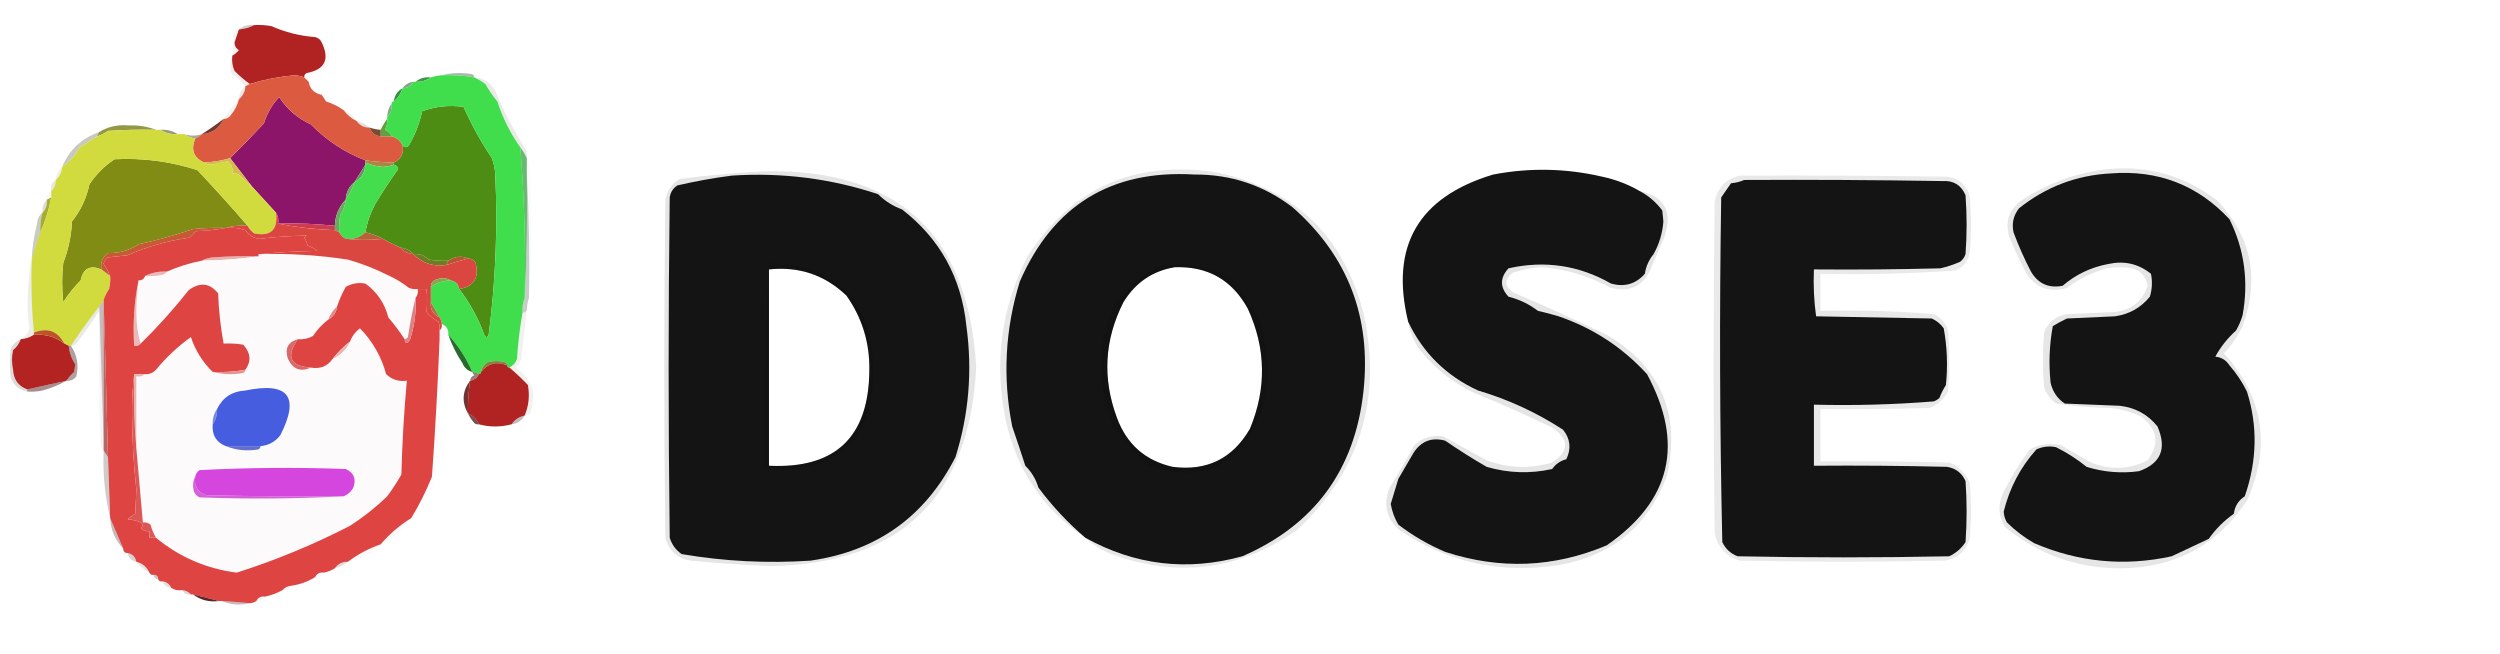 <?xml version="1.0" encoding="UTF-8"?>
<!DOCTYPE svg PUBLIC "-//W3C//DTD SVG 1.1//EN" "http://www.w3.org/Graphics/SVG/1.1/DTD/svg11.dtd">
<svg xmlns="http://www.w3.org/2000/svg" version="1.1" width="1146px" height="300px" style="shape-rendering:geometricPrecision; text-rendering:geometricPrecision; image-rendering:optimizeQuality; fill-rule:evenodd; clip-rule:evenodd" xmlns:xlink="http://www.w3.org/1999/xlink">
<g><path style="opacity:0.2" fill="#220705" d="M 116.5,11.5 C 114.401,12.612 112.067,13.278 109.5,13.5C 111.438,11.837 113.772,11.171 116.5,11.5 Z"/></g>
<g><path style="opacity:1" fill="#b12323" d="M 116.5,11.5 C 119.187,11.336 121.854,11.503 124.5,12C 130.819,14.812 137.486,16.479 144.5,17C 145.942,17.377 146.942,18.21 147.5,19.5C 151.247,27.276 148.913,31.942 140.5,33.5C 139.702,33.957 139.369,34.624 139.5,35.5C 138.092,34.939 136.592,34.605 135,34.5C 127.881,35.149 121.047,36.482 114.5,38.5C 112.094,36.765 109.76,34.765 107.5,32.5C 106.526,30.257 106.192,27.924 106.5,25.5C 107.627,24.878 108.627,24.045 109.5,23C 108.196,22.196 107.529,21.029 107.5,19.5C 108.178,17.484 108.844,15.484 109.5,13.5C 112.067,13.278 114.401,12.612 116.5,11.5 Z"/></g>
<g><path style="opacity:0.047" fill="#0e0202" d="M 109.5,13.5 C 108.844,15.484 108.178,17.484 107.5,19.5C 107.529,21.029 108.196,22.196 109.5,23C 108.627,24.045 107.627,24.878 106.5,25.5C 106.729,22.663 106.896,19.663 107,16.5C 107.377,15.058 108.21,14.058 109.5,13.5 Z"/></g>
<g><path style="opacity:0.024" fill="#200805" d="M 147.5,19.5 C 149.776,19.756 150.943,21.09 151,23.5C 151.859,29.975 149.026,33.475 142.5,34C 141.663,35.011 141.33,36.178 141.5,37.5C 140.833,36.833 140.167,36.167 139.5,35.5C 139.369,34.624 139.702,33.957 140.5,33.5C 148.913,31.942 151.247,27.276 147.5,19.5 Z"/></g>
<g><path style="opacity:0.361" fill="#1a3c1c" d="M 202.5,34.5 C 206.981,33.352 211.648,33.185 216.5,34C 217.056,34.383 217.389,34.883 217.5,35.5C 212.562,34.608 207.562,34.274 202.5,34.5 Z"/></g>
<g><path style="opacity:0.067" fill="#170503" d="M 106.5,25.5 C 106.192,27.924 106.526,30.257 107.5,32.5C 109.76,34.765 112.094,36.765 114.5,38.5C 113.833,38.833 113.167,39.167 112.5,39.5C 110.534,37.407 108.368,35.407 106,33.5C 105.199,30.633 105.366,27.966 106.5,25.5 Z"/></g>
<g><path style="opacity:0.878" fill="#278531" d="M 197.5,35.5 C 195.485,36.924 193.152,37.59 190.5,37.5C 192.438,35.837 194.772,35.171 197.5,35.5 Z"/></g>
<g><path style="opacity:0.553" fill="#205f25" d="M 189.5,37.5 C 188.514,39.408 186.848,40.408 184.5,40.5C 185.659,38.75 187.326,37.75 189.5,37.5 Z"/></g>
<g><path style="opacity:0.008" fill="#22110a" d="M 141.5,37.5 C 143.457,39.491 145.457,41.491 147.5,43.5C 144.065,42.808 142.065,40.808 141.5,37.5 Z"/></g>
<g><path style="opacity:0.09" fill="#130704" d="M 112.5,39.5 C 112.346,41.97 111.346,43.97 109.5,45.5C 109.654,43.03 110.654,41.03 112.5,39.5 Z"/></g>
<g><path style="opacity:0.925" fill="#28832e" d="M 184.5,40.5 C 183.699,42.999 182.366,44.999 180.5,46.5C 180.87,43.733 182.204,41.733 184.5,40.5 Z"/></g>
<g><path style="opacity:0.008" fill="#301713" d="M 147.5,43.5 C 151.609,44.874 154.943,47.208 157.5,50.5C 155.089,48.781 152.423,47.448 149.5,46.5C 148.807,45.482 148.141,44.482 147.5,43.5 Z"/></g>
<g><path style="opacity:0.047" fill="#1f0f0b" d="M 109.5,45.5 C 108.872,48.09 107.705,50.423 106,52.5C 105.184,53.823 104.017,54.489 102.5,54.5C 104.583,51.349 106.916,48.349 109.5,45.5 Z"/></g>
<g><path style="opacity:1" fill="#8c1569" d="M 167.5,73.5 C 167.5,73.833 167.5,74.167 167.5,74.5C 167.5,74.833 167.5,75.167 167.5,75.5C 165.838,78.12 164.172,80.787 162.5,83.5C 159.988,85.465 158.655,88.132 158.5,91.5C 155.334,94.775 153.668,98.775 153.5,103.5C 144.874,102.589 136.208,102.255 127.5,102.5C 127.784,100.585 127.451,98.919 126.5,97.5C 122.805,93.474 119.138,89.474 115.5,85.5C 112.191,81.185 108.857,76.852 105.5,72.5C 110.716,67.334 115.883,62.001 121,56.5C 122.407,51.928 124.74,47.928 128,44.5C 131.573,50.07 136.407,54.236 142.5,57C 149.678,64.361 158.011,69.861 167.5,73.5 Z"/></g>
<g><path style="opacity:0.043" fill="#24120e" d="M 157.5,50.5 C 160.362,51.247 162.362,52.914 163.5,55.5C 161.122,54.308 159.122,52.641 157.5,50.5 Z"/></g>
<g><path style="opacity:0.498" fill="#174019" d="M 179.5,47.5 C 179.741,49.898 179.074,51.898 177.5,53.5C 177.595,51.214 178.262,49.214 179.5,47.5 Z"/></g>
<g><path style="opacity:1" fill="#4d8d13" d="M 210.5,132.5 C 217.261,131.332 219.761,127.332 218,120.5C 217.184,119.177 216.017,118.511 214.5,118.5C 211.449,117.168 208.449,117.501 205.5,119.5C 202.482,119.665 199.482,119.498 196.5,119C 194.559,117.097 192.226,116.264 189.5,116.5C 187.967,114.755 185.967,113.755 183.5,113.5C 180.734,112.289 178.068,110.956 175.5,109.5C 173.064,108.129 170.397,107.129 167.5,106.5C 168.275,102.01 169.775,97.677 172,93.5C 175.306,88.029 178.806,82.696 182.5,77.5C 182.253,76.287 181.586,75.62 180.5,75.5C 180.5,75.167 180.5,74.833 180.5,74.5C 183.893,72.927 185.226,70.26 184.5,66.5C 185.473,67.791 186.473,67.791 187.5,66.5C 190.334,61.675 192.334,56.508 193.5,51C 199.662,48.736 205.996,48.07 212.5,49C 216.184,57.247 220.518,65.08 225.5,72.5C 226.314,74.766 226.814,77.1 227,79.5C 228.202,104.278 227.202,128.945 224,153.5C 223.333,154.833 222.667,154.833 222,153.5C 219.22,145.896 215.386,138.896 210.5,132.5 Z"/></g>
<g><path style="opacity:1" fill="#db5a40" d="M 139.5,35.5 C 140.167,36.167 140.833,36.833 141.5,37.5C 142.065,40.808 144.065,42.808 147.5,43.5C 148.141,44.482 148.807,45.482 149.5,46.5C 152.423,47.448 155.089,48.781 157.5,50.5C 159.122,52.641 161.122,54.308 163.5,55.5C 164.911,57.539 166.911,58.539 169.5,58.5C 170.206,60.876 171.873,62.21 174.5,62.5C 176.167,62.5 177.833,62.5 179.5,62.5C 181.749,63.08 183.415,64.413 184.5,66.5C 185.226,70.26 183.893,72.927 180.5,74.5C 176.143,74.413 171.81,74.08 167.5,73.5C 158.011,69.861 149.678,64.361 142.5,57C 136.407,54.236 131.573,50.07 128,44.5C 124.74,47.928 122.407,51.928 121,56.5C 115.883,62.001 110.716,67.334 105.5,72.5C 101.64,73.644 97.64,74.311 93.5,74.5C 88.701,72.253 87.368,68.586 89.5,63.5C 90.71,63.068 91.71,62.401 92.5,61.5C 97.218,61.141 100.551,58.808 102.5,54.5C 104.017,54.489 105.184,53.823 106,52.5C 107.705,50.423 108.872,48.09 109.5,45.5C 111.346,43.97 112.346,41.97 112.5,39.5C 113.167,39.167 113.833,38.833 114.5,38.5C 121.047,36.482 127.881,35.149 135,34.5C 136.592,34.605 138.092,34.939 139.5,35.5 Z"/></g>
<g><path style="opacity:0.129" fill="#27130f" d="M 163.5,55.5 C 165.819,55.992 167.819,56.992 169.5,58.5C 166.911,58.539 164.911,57.539 163.5,55.5 Z"/></g>
<g><path style="opacity:0.882" fill="#858a2e" d="M 71.5,59.5 C 64.159,59.334 56.826,59.5 49.5,60C 47.922,61.094 46.255,61.928 44.5,62.5C 44.833,61.833 45.167,61.167 45.5,60.5C 49.534,58.036 54.034,57.036 59,57.5C 63.442,57.326 67.609,57.993 71.5,59.5 Z"/></g>
<g><path style="opacity:0.569" fill="#4d521a" d="M 73.5,59.5 C 76.495,59.294 79.162,59.961 81.5,61.5C 78.505,61.706 75.838,61.039 73.5,59.5 Z"/></g>
<g><path style="opacity:0.922" fill="#652b20" d="M 102.5,54.5 C 100.551,58.808 97.218,61.141 92.5,61.5C 95.95,59.312 99.283,56.978 102.5,54.5 Z"/></g>
<g><path style="opacity:0.999" fill="#60a040" d="M 177.5,54.5 C 177.643,56.262 177.309,57.929 176.5,59.5C 177.993,60.141 178.993,61.141 179.5,62.5C 177.833,62.5 176.167,62.5 174.5,62.5C 174.5,61.5 174.5,60.5 174.5,59.5C 175.313,57.739 176.313,56.072 177.5,54.5 Z"/></g>
<g><path style="opacity:0.933" fill="#733d23" d="M 169.5,58.5 C 171.117,59.038 172.784,59.371 174.5,59.5C 174.5,60.5 174.5,61.5 174.5,62.5C 171.873,62.21 170.206,60.876 169.5,58.5 Z"/></g>
<g><path style="opacity:0.424" fill="#393515" d="M 84.5,61.5 C 87.272,62.371 89.938,62.371 92.5,61.5C 91.71,62.401 90.71,63.068 89.5,63.5C 87.597,63.204 85.93,62.538 84.5,61.5 Z"/></g>
<g><path style="opacity:0.086" fill="#0d1a0b" d="M 217.5,35.5 C 221.684,35.844 224.851,37.844 227,41.5C 230.901,50.971 235.568,59.971 241,68.5C 241.49,69.793 241.657,71.127 241.5,72.5C 240.687,70.739 239.687,69.073 238.5,67.5C 233.996,61.159 230.496,54.159 228,46.5C 225.916,43.998 224.083,41.331 222.5,38.5C 220.855,37.304 219.189,36.304 217.5,35.5 Z"/></g>
<g><path style="opacity:0.259" fill="#292b10" d="M 45.5,60.5 C 45.167,61.167 44.833,61.833 44.5,62.5C 41.868,64.113 39.202,65.78 36.5,67.5C 34.496,71.166 31.829,74.166 28.5,76.5C 31.773,68.685 37.44,63.351 45.5,60.5 Z"/></g>
<g><path style="opacity:1" fill="#40dd4d" d="M 202.5,34.5 C 207.562,34.274 212.562,34.608 217.5,35.5C 219.189,36.304 220.855,37.304 222.5,38.5C 224.083,41.331 225.916,43.998 228,46.5C 230.496,54.159 233.996,61.159 238.5,67.5C 240.359,90.441 241.026,113.441 240.5,136.5C 239.631,138.717 239.298,141.05 239.5,143.5C 238.286,150.307 237.453,157.307 237,164.5C 236.34,166.324 235.173,167.657 233.5,168.5C 232.833,168.5 232.5,168.167 232.5,167.5C 232.389,166.883 232.056,166.383 231.5,166C 228.833,165.333 226.167,165.333 223.5,166C 221.859,167.129 220.859,168.629 220.5,170.5C 220.5,171.167 220.167,171.5 219.5,171.5C 218.609,170.89 217.609,170.557 216.5,170.5C 213.737,164.141 210.071,158.475 205.5,153.5C 205.727,151.067 204.727,149.401 202.5,148.5C 202.443,147.391 202.11,146.391 201.5,145.5C 200.126,143.142 198.793,140.808 197.5,138.5C 197.5,136.167 197.5,133.833 197.5,131.5C 200.208,129.647 203.208,128.647 206.5,128.5C 208.833,128.833 210.167,130.167 210.5,132.5C 215.386,138.896 219.22,145.896 222,153.5C 222.667,154.833 223.333,154.833 224,153.5C 227.202,128.945 228.202,104.278 227,79.5C 226.814,77.1 226.314,74.766 225.5,72.5C 220.518,65.08 216.184,57.247 212.5,49C 205.996,48.07 199.662,48.736 193.5,51C 192.334,56.508 190.334,61.675 187.5,66.5C 186.473,67.791 185.473,67.791 184.5,66.5C 183.415,64.413 181.749,63.08 179.5,62.5C 178.993,61.141 177.993,60.141 176.5,59.5C 177.309,57.929 177.643,56.262 177.5,54.5C 177.5,54.167 177.5,53.833 177.5,53.5C 179.074,51.898 179.741,49.898 179.5,47.5C 179.5,46.833 179.833,46.5 180.5,46.5C 182.366,44.999 183.699,42.999 184.5,40.5C 186.848,40.408 188.514,39.408 189.5,37.5C 189.833,37.5 190.167,37.5 190.5,37.5C 193.152,37.59 195.485,36.924 197.5,35.5C 199.117,34.962 200.784,34.629 202.5,34.5 Z"/></g>
<g><path style="opacity:1" fill="#808c13" d="M 113.5,103.5 C 109.958,103.187 106.625,103.521 103.5,104.5C 98.489,104.334 93.489,104.501 88.5,105C 80.351,107.787 72.018,110.12 63.5,112C 59.297,114.782 54.63,116.116 49.5,116C 46.959,117.848 45.959,120.348 46.5,123.5C 41.252,121.373 38.085,123.04 37,128.5C 33.953,131.545 31.287,134.878 29,138.5C 28.333,132.5 28.333,126.5 29,120.5C 31.366,114.398 32.699,108.065 33,101.5C 36.992,96.493 39.659,90.826 41,84.5C 44.027,79.895 47.86,76.061 52.5,73C 65.447,72.31 78.113,73.976 90.5,78C 98.431,86.422 106.097,94.922 113.5,103.5 Z"/></g>
<g><path style="opacity:1" fill="#ac8544" d="M 167.5,74.5 C 167.5,74.167 167.5,73.833 167.5,73.5C 171.81,74.08 176.143,74.413 180.5,74.5C 180.5,74.833 180.5,75.167 180.5,75.5C 178.924,76.075 177.258,76.408 175.5,76.5C 172.664,76.294 169.998,75.627 167.5,74.5 Z"/></g>
<g><path style="opacity:0.067" fill="#181707" d="M 28.5,76.5 C 28.245,78.967 27.245,80.967 25.5,82.5C 25.755,80.033 26.755,78.033 28.5,76.5 Z"/></g>
<g><path style="opacity:1" fill="#d4ba4f" d="M 105.5,72.5 C 108.857,76.852 112.191,81.185 115.5,85.5C 113.301,83.898 111.301,82.064 109.5,80C 108.552,79.517 107.552,79.35 106.5,79.5C 106.822,77.278 106.155,75.444 104.5,74C 102.067,74.361 99.567,74.861 97,75.5C 95.615,75.486 94.449,75.152 93.5,74.5C 97.64,74.311 101.64,73.644 105.5,72.5 Z"/></g>
<g><path style="opacity:0.019" fill="#010501" d="M 241.5,72.5 C 242.309,74.292 242.809,76.292 243,78.5C 243.829,98.004 243.662,117.338 242.5,136.5C 242.83,117.326 242.497,98.326 241.5,79.5C 241.5,77.167 241.5,74.833 241.5,72.5 Z"/></g>
<g><path style="opacity:0.999" fill="#141414" d="M 751.5,87.5 C 755.66,89.673 759.16,92.673 762,96.5C 762.167,98.167 762.333,99.833 762.5,101.5C 762.102,106.858 760.602,111.858 758,116.5C 755.854,119.126 754.521,122.126 754,125.5C 749.86,130.211 744.694,131.711 738.5,130C 723.803,121.609 708.136,119.276 691.5,123C 687.517,127.373 687.517,131.706 691.5,136C 696.476,137.238 700.976,139.405 705,142.5C 708.2,143.207 711.367,144.04 714.5,145C 730.222,150.362 743.722,159.196 755,171.5C 772.223,203.413 766.057,229.58 736.5,250C 712.311,260.202 687.645,261.202 662.5,253C 654.792,249.731 647.625,245.564 641,240.5C 639.249,237.584 638.083,234.418 637.5,231C 638.703,227.149 639.87,223.315 641,219.5C 643.333,215.5 645.667,211.5 648,207.5C 651.509,202.162 656.342,200.328 662.5,202C 668.632,206.237 674.965,210.237 681.5,214C 691.405,216.89 701.405,217.223 711.5,215C 713.137,212.69 715.304,211.19 718,210.5C 720.329,205.637 719.829,201.137 716.5,197C 704.406,189.121 691.406,183.121 677.5,179C 662.952,172.284 652.285,161.784 645.5,147.5C 637.09,112.837 650.09,90.337 684.5,80C 701.219,76.798 717.886,77.131 734.5,81C 740.607,82.309 746.274,84.475 751.5,87.5 Z"/></g>
<g><path style="opacity:1" fill="#679362" d="M 167.5,75.5 C 167.299,79.13 165.632,81.797 162.5,83.5C 164.172,80.787 165.838,78.12 167.5,75.5 Z"/></g>
<g><path style="opacity:0.239" fill="#0f3212" d="M 241.5,79.5 C 242.497,98.326 242.83,117.326 242.5,136.5C 241.85,138.435 241.517,140.435 241.5,142.5C 240.833,142.833 240.167,143.167 239.5,143.5C 239.298,141.05 239.631,138.717 240.5,136.5C 241.497,117.674 241.83,98.674 241.5,79.5 Z"/></g>
<g><path style="opacity:0.089" fill="#040404" d="M 797.5,80.5 C 829.168,80.333 860.835,80.5 892.5,81C 898.235,81.772 901.735,84.939 903,90.5C 903.667,98.833 903.667,107.167 903,115.5C 902.332,119.499 900.165,122.332 896.5,124C 875.925,125.477 855.259,125.977 834.5,125.5C 834.5,131.167 834.5,136.833 834.5,142.5C 851.889,142.056 869.223,142.556 886.5,144C 889.728,145.563 891.895,148.063 893,151.5C 893.667,160.833 893.667,170.167 893,179.5C 891.108,183.058 888.275,185.558 884.5,187C 867.837,187.5 851.17,187.667 834.5,187.5C 834.5,195.5 834.5,203.5 834.5,211.5C 854.169,211.333 873.836,211.5 893.5,212C 898,213.833 901.167,217 903,221.5C 903.667,229.833 903.667,238.167 903,246.5C 901.421,252.41 897.588,255.91 891.5,257C 860.167,257.667 828.833,257.667 797.5,257C 791.224,255.058 787.39,250.891 786,244.5C 785.333,193.833 785.333,143.167 786,92.5C 787.348,85.987 791.181,81.987 797.5,80.5 Z"/></g>
<g><path style="opacity:0.096" fill="#020202" d="M 497.5,246.5 C 478.151,233.501 465.984,215.501 461,192.5C 455.567,166.297 458.9,141.297 471,117.5C 491.308,86.106 520.141,73.273 557.5,79C 593.286,86.45 615.786,107.95 625,143.5C 633.7,182.716 623.534,215.882 594.5,243C 568.166,261.409 539.832,265.076 509.5,254C 504.93,252.226 500.93,249.726 497.5,246.5 Z M 538.5,122.5 C 553.603,121.966 564.77,128.3 572,141.5C 580.323,159.648 580.657,177.981 573,196.5C 565.088,210.206 553.254,216.039 537.5,214C 524.966,211.135 516.466,203.635 512,191.5C 505.262,173.381 506.262,155.715 515,138.5C 520.514,129.512 528.347,124.178 538.5,122.5 Z"/></g>
<g><path style="opacity:0.999" fill="#141414" d="M 497.5,246.5 C 489.494,239.659 482.328,231.993 476,223.5C 474.87,219.69 472.87,216.357 470,213.5C 468.093,207.546 466.093,201.546 464,195.5C 459.555,173.092 460.722,150.925 467.5,129C 482.757,94.083 509.423,77.75 547.5,80C 564.281,79.907 579.281,84.907 592.5,95C 617.87,117.29 628.704,145.457 625,179.5C 621.019,215.463 602.519,240.629 569.5,255C 544.24,261.955 520.24,259.121 497.5,246.5 Z M 538.5,122.5 C 528.347,124.178 520.514,129.512 515,138.5C 506.262,155.715 505.262,173.381 512,191.5C 516.466,203.635 524.966,211.135 537.5,214C 553.254,216.039 565.088,210.206 573,196.5C 580.657,177.981 580.323,159.648 572,141.5C 564.77,128.3 553.603,121.966 538.5,122.5 Z"/></g>
<g><path style="opacity:0.101" fill="#050505" d="M 966.5,77.5 C 985.166,75.857 1001.83,80.69 1016.5,92C 1032.11,108.658 1035.94,127.825 1028,149.5C 1025.79,154.1 1022.95,158.266 1019.5,162C 1037.66,182.104 1041.16,204.604 1030,229.5C 1016.32,250.013 996.985,260.346 972,260.5C 951.953,260.487 934.287,254.154 919,241.5C 916.107,236.686 915.774,231.686 918,226.5C 921.539,219.25 925.706,212.417 930.5,206C 934.894,203.626 939.56,202.959 944.5,204C 949.167,206.667 953.833,209.333 958.5,212C 967.385,215.564 976.052,215.23 984.5,211C 990.087,203.349 989.087,196.682 981.5,191C 977.066,188.855 972.4,187.522 967.5,187C 959.091,186.907 950.757,186.24 942.5,185C 939.865,183.039 938.031,180.539 937,177.5C 936.333,169.167 936.333,160.833 937,152.5C 938.819,147.664 942.319,144.831 947.5,144C 954.833,143.667 962.167,143.333 969.5,143C 977.085,142.062 982.085,138.062 984.5,131C 983.78,126.876 981.446,124.21 977.5,123C 973.5,122.333 969.5,122.333 965.5,123C 958.911,124.961 952.911,127.961 947.5,132C 939.635,134.252 933.468,132.085 929,125.5C 926.077,119.985 923.41,114.318 921,108.5C 919.055,101.676 920.888,96.176 926.5,92C 938.729,83.87 952.062,79.037 966.5,77.5 Z"/></g>
<g><path style="opacity:0.999" fill="#141414" d="M 967.5,79.5 C 989.232,77.802 1007.4,84.802 1022,100.5C 1028.84,114.369 1030.84,129.036 1028,144.5C 1027.28,146.949 1026.28,149.283 1025,151.5C 1021.09,155.038 1017.92,159.038 1015.5,163.5C 1018.26,163.744 1020.43,165.077 1022,167.5C 1025.12,171.048 1027.79,175.048 1030,179.5C 1034.99,195.237 1034.66,211.237 1029,227.5C 1026.07,229.418 1024.41,232.085 1024,235.5C 1019.5,238.667 1015.67,242.5 1012.5,247C 1006.83,249.667 1001.17,252.333 995.5,255C 973.847,259.738 952.847,257.738 932.5,249C 927.912,246.359 923.746,243.192 920,239.5C 919.077,237.966 918.577,236.299 918.5,234.5C 921.17,223.693 926.17,214.193 933.5,206C 936.406,204.682 939.406,204.348 942.5,205C 947.497,207.498 952.164,210.498 956.5,214C 964.309,216.435 972.309,217.102 980.5,216C 990.543,212.457 993.376,205.623 989,195.5C 984.523,189.914 978.689,186.747 971.5,186C 963.167,185.667 954.833,185.333 946.5,185C 943.121,182.76 940.955,179.594 940,175.5C 939.09,166.756 939.424,158.089 941,149.5C 943.087,148.206 945.254,147.039 947.5,146C 954.833,145.667 962.167,145.333 969.5,145C 976.052,144.06 981.385,141.06 985.5,136C 986.55,132.545 986.717,129.045 986,125.5C 980.265,120.912 973.765,119.412 966.5,121C 958.533,122.485 951.533,125.818 945.5,131C 939.123,132.227 934.29,130.061 931,124.5C 927.931,118.605 925.264,112.605 923,106.5C 922.118,102.469 922.951,98.802 925.5,95.5C 937.837,85.659 951.837,80.326 967.5,79.5 Z"/></g>
<g><path style="opacity:0.999" fill="#141414" d="M 799.5,82.5 C 829.835,82.333 860.168,82.5 890.5,83C 895.525,82.69 899.025,84.856 901,89.5C 901.667,98.5 901.667,107.5 901,116.5C 900.535,117.931 899.701,119.097 898.5,120C 895.595,121.286 892.595,122.286 889.5,123C 870.17,123.5 850.836,123.667 831.5,123.5C 831.187,130.755 831.52,137.921 832.5,145C 850.167,145.333 867.833,145.667 885.5,146C 887.744,146.996 889.577,148.496 891,150.5C 892.576,159.089 892.91,167.756 892,176.5C 890.815,178.377 889.815,180.377 889,182.5C 888.25,183.126 887.416,183.626 886.5,184C 868.235,185.461 849.902,185.961 831.5,185.5C 831.5,194.833 831.5,204.167 831.5,213.5C 851.836,213.333 872.169,213.5 892.5,214C 896.467,214.628 899.301,216.795 901,220.5C 901.667,229.833 901.667,239.167 901,248.5C 899.116,251.384 896.616,253.551 893.5,255C 861.167,255.667 828.833,255.667 796.5,255C 793.269,253.731 790.936,251.565 789.5,248.5C 788.333,195.836 788.167,143.17 789,90.5C 790.5,88.333 792,86.167 793.5,84C 795.708,83.809 797.708,83.309 799.5,82.5 Z"/></g>
<g><path style="opacity:0.106" fill="#151605" d="M 25.5,82.5 C 25.598,84.553 24.931,86.22 23.5,87.5C 23.12,85.302 23.787,83.635 25.5,82.5 Z"/></g>
<g><path style="opacity:0.104" fill="#040404" d="M 350.5,78.5 C 411.758,77.428 444.092,107.428 447.5,168.5C 444.394,227.939 413.06,258.273 353.5,259.5C 341.143,258.999 328.81,258.165 316.5,257C 310.447,255.947 306.613,252.447 305,246.5C 304.333,194.833 304.333,143.167 305,91.5C 305.793,87.421 307.959,84.254 311.5,82C 324.597,80.35 337.597,79.184 350.5,78.5 Z M 352.5,123.5 C 366.293,122.041 378.126,126.041 388,135.5C 395.263,145.78 398.763,157.28 398.5,170C 398.212,200.455 382.879,214.955 352.5,213.5C 352.5,183.5 352.5,153.5 352.5,123.5 Z"/></g>
<g><path style="opacity:0.999" fill="#141414" d="M 335.5,80.5 C 358.487,78.996 380.82,81.829 402.5,89C 405.652,92.154 409.319,94.487 413.5,96C 430.884,109.453 440.718,127.286 443,149.5C 445.8,169.95 444.133,189.95 438,209.5C 424.095,236.815 401.929,252.648 371.5,257C 351.682,258.322 332.015,257.322 312.5,254C 309.837,252.199 308.003,249.699 307,246.5C 306.333,194.5 306.333,142.5 307,90.5C 307.346,88.152 308.513,86.319 310.5,85C 318.871,83.052 327.204,81.552 335.5,80.5 Z M 352.5,123.5 C 352.5,153.5 352.5,183.5 352.5,213.5C 382.879,214.955 398.212,200.455 398.5,170C 398.763,157.28 395.263,145.78 388,135.5C 378.126,126.041 366.293,122.041 352.5,123.5 Z"/></g>
<g><path style="opacity:0.105" fill="#030303" d="M 751.5,87.5 C 763.094,90.057 766.928,97.057 763,108.5C 761,113.167 759,117.833 757,122.5C 753.601,130.971 747.434,134.138 738.5,132C 728.524,126.508 717.857,123.341 706.5,122.5C 702.053,122.756 697.72,123.589 693.5,125C 689.5,128 689.5,131 693.5,134C 708.335,140.279 723.002,146.946 737.5,154C 761.75,169.068 770.584,190.568 764,218.5C 755.255,241.312 738.755,254.812 714.5,259C 687.974,263.195 663.641,257.862 641.5,243C 635.452,237.644 633.952,231.144 637,223.5C 640.919,217.33 644.586,210.997 648,204.5C 651.743,200.772 656.243,199.272 661.5,200C 668.135,203.652 674.802,207.319 681.5,211C 691.439,214.663 701.439,214.997 711.5,212C 719.41,206.752 719.41,201.419 711.5,196C 699.667,190.278 687.667,184.945 675.5,180C 665.844,175.341 657.677,168.841 651,160.5C 648.063,156.626 646.229,152.293 645.5,147.5C 652.285,161.784 662.952,172.284 677.5,179C 691.406,183.121 704.406,189.121 716.5,197C 719.829,201.137 720.329,205.637 718,210.5C 715.304,211.19 713.137,212.69 711.5,215C 701.405,217.223 691.405,216.89 681.5,214C 674.965,210.237 668.632,206.237 662.5,202C 656.342,200.328 651.509,202.162 648,207.5C 645.667,211.5 643.333,215.5 641,219.5C 639.87,223.315 638.703,227.149 637.5,231C 638.083,234.418 639.249,237.584 641,240.5C 647.625,245.564 654.792,249.731 662.5,253C 687.645,261.202 712.311,260.202 736.5,250C 766.057,229.58 772.223,203.413 755,171.5C 743.722,159.196 730.222,150.362 714.5,145C 711.367,144.04 708.2,143.207 705,142.5C 700.976,139.405 696.476,137.238 691.5,136C 687.517,131.706 687.517,127.373 691.5,123C 708.136,119.276 723.803,121.609 738.5,130C 744.694,131.711 749.86,130.211 754,125.5C 754.521,122.126 755.854,119.126 758,116.5C 760.602,111.858 762.102,106.858 762.5,101.5C 762.333,99.833 762.167,98.167 762,96.5C 759.16,92.673 755.66,89.673 751.5,87.5 Z"/></g>
<g><path style="opacity:0.031" fill="#141505" d="M 23.5,87.5 C 23.5,88.5 23.5,89.5 23.5,90.5C 22.833,90.833 22.167,91.167 21.5,91.5C 21.229,89.62 21.896,88.287 23.5,87.5 Z"/></g>
<g><path style="opacity:1" fill="#44dd4e" d="M 167.5,74.5 C 169.998,75.627 172.664,76.294 175.5,76.5C 177.258,76.408 178.924,76.075 180.5,75.5C 181.586,75.62 182.253,76.287 182.5,77.5C 178.806,82.696 175.306,88.029 172,93.5C 169.775,97.677 168.275,102.01 167.5,106.5C 165.003,108.871 162.003,109.871 158.5,109.5C 157.167,108.833 156.167,107.833 155.5,106.5C 155.336,103.813 155.503,101.146 156,98.5C 157.413,96.348 158.246,94.014 158.5,91.5C 160.202,89.159 161.535,86.493 162.5,83.5C 165.632,81.797 167.299,79.13 167.5,75.5C 167.5,75.167 167.5,74.833 167.5,74.5 Z"/></g>
<g><path style="opacity:1" fill="#64b063" d="M 162.5,83.5 C 161.535,86.493 160.202,89.159 158.5,91.5C 158.655,88.132 159.988,85.465 162.5,83.5 Z"/></g>
<g><path style="opacity:1" fill="#6aaa5e" d="M 158.5,91.5 C 158.246,94.014 157.413,96.348 156,98.5C 155.503,101.146 155.336,103.813 155.5,106.5C 154.833,106.167 154.167,105.833 153.5,105.5C 153.5,104.833 153.5,104.167 153.5,103.5C 153.668,98.775 155.334,94.775 158.5,91.5 Z"/></g>
<g><path style="opacity:1" fill="#a5ae31" d="M 23.5,90.5 C 22.438,96.1 20.771,101.434 18.5,106.5C 18.368,103.43 18.701,100.43 19.5,97.5C 21.074,95.898 21.741,93.898 21.5,91.5C 22.167,91.167 22.833,90.833 23.5,90.5 Z"/></g>
<g><path style="opacity:0.161" fill="#20220b" d="M 21.5,91.5 C 21.741,93.898 21.074,95.898 19.5,97.5C 19.259,95.102 19.926,93.102 21.5,91.5 Z"/></g>
<g><path style="opacity:1" fill="#d1db3e" d="M 71.5,59.5 C 72.167,59.5 72.833,59.5 73.5,59.5C 75.838,61.039 78.505,61.706 81.5,61.5C 82.5,61.5 83.5,61.5 84.5,61.5C 85.93,62.538 87.597,63.204 89.5,63.5C 87.368,68.586 88.701,72.253 93.5,74.5C 94.449,75.152 95.615,75.486 97,75.5C 99.567,74.861 102.067,74.361 104.5,74C 106.155,75.444 106.822,77.278 106.5,79.5C 107.552,79.35 108.552,79.517 109.5,80C 111.301,82.064 113.301,83.898 115.5,85.5C 119.138,89.474 122.805,93.474 126.5,97.5C 127.505,105.33 124.172,108.496 116.5,107C 115.186,106.015 114.186,104.848 113.5,103.5C 106.097,94.922 98.431,86.422 90.5,78C 78.113,73.976 65.447,72.31 52.5,73C 47.86,76.061 44.027,79.895 41,84.5C 39.659,90.826 36.992,96.493 33,101.5C 32.699,108.065 31.366,114.398 29,120.5C 28.333,126.5 28.333,132.5 29,138.5C 31.287,134.878 33.953,131.545 37,128.5C 38.085,123.04 41.252,121.373 46.5,123.5C 47.833,124.5 49.167,125.5 50.5,126.5C 50.662,128.527 50.495,130.527 50,132.5C 48.906,134.078 48.072,135.745 47.5,137.5C 47.5,137.833 47.5,138.167 47.5,138.5C 46.5,138.833 45.833,139.5 45.5,140.5C 40.962,146.294 36.629,152.294 32.5,158.5C 32.167,158.5 31.833,158.5 31.5,158.5C 30.833,158.167 30.167,157.833 29.5,157.5C 26.39,151.665 21.723,149.999 15.5,152.5C 14.505,141.679 14.172,130.679 14.5,119.5C 15.541,115.082 16.875,110.749 18.5,106.5C 20.771,101.434 22.438,96.1 23.5,90.5C 23.5,89.5 23.5,88.5 23.5,87.5C 24.931,86.22 25.598,84.553 25.5,82.5C 27.245,80.967 28.245,78.967 28.5,76.5C 31.829,74.166 34.496,71.166 36.5,67.5C 39.202,65.78 41.868,64.113 44.5,62.5C 46.255,61.928 47.922,61.094 49.5,60C 56.826,59.5 64.159,59.334 71.5,59.5 Z"/></g>
<g><path style="opacity:0.243" fill="#27290e" d="M 19.5,97.5 C 18.701,100.43 18.368,103.43 18.5,106.5C 16.875,110.749 15.541,115.082 14.5,119.5C 14.713,113.741 15.547,108.074 17,102.5C 17.099,100.347 17.933,98.681 19.5,97.5 Z"/></g>
<g><path style="opacity:1" fill="#cf3b4f" d="M 127.5,102.5 C 136.208,102.255 144.874,102.589 153.5,103.5C 153.5,104.167 153.5,104.833 153.5,105.5C 144.517,105.198 135.85,104.198 127.5,102.5 Z"/></g>
<g><path style="opacity:1" fill="#c55b33" d="M 103.5,104.5 C 99.018,105.326 94.351,105.826 89.5,106C 88.833,107.333 87.833,108.333 86.5,109C 76.734,110.398 67.4,113.064 58.5,117C 55.5,117.333 52.5,117.667 49.5,118C 48.426,118.739 47.759,119.739 47.5,121C 48.741,122.731 49.741,124.564 50.5,126.5C 49.167,125.5 47.833,124.5 46.5,123.5C 45.959,120.348 46.959,117.848 49.5,116C 54.63,116.116 59.297,114.782 63.5,112C 72.018,110.12 80.351,107.787 88.5,105C 93.489,104.501 98.489,104.334 103.5,104.5 Z"/></g>
<g><path style="opacity:1" fill="#b76137" d="M 167.5,106.5 C 170.397,107.129 173.064,108.129 175.5,109.5C 169.654,110.133 163.987,110.133 158.5,109.5C 162.003,109.871 165.003,108.871 167.5,106.5 Z"/></g>
<g><path style="opacity:1" fill="#8b6c26" d="M 183.5,113.5 C 185.967,113.755 187.967,114.755 189.5,116.5C 187.033,116.245 185.033,115.245 183.5,113.5 Z"/></g>
<g><path style="opacity:1" fill="#e6b2b0" d="M 118.5,117.5 C 110.025,118.725 101.358,119.392 92.5,119.5C 93.952,118.698 95.618,118.198 97.5,118C 104.492,117.5 111.492,117.334 118.5,117.5 Z"/></g>
<g><path style="opacity:0.714" fill="#2d9f38" d="M 238.5,67.5 C 239.687,69.073 240.687,70.739 241.5,72.5C 241.5,74.833 241.5,77.167 241.5,79.5C 241.83,98.674 241.497,117.674 240.5,136.5C 241.026,113.441 240.359,90.441 238.5,67.5 Z"/></g>
<g><path style="opacity:1" fill="#fdfafb" d="M 118.5,116.5 C 132.249,116.102 145.916,116.935 159.5,119C 165.692,120.76 171.692,123.093 177.5,126C 181.081,127.58 184.414,129.58 187.5,132C 188.793,132.49 190.127,132.657 191.5,132.5C 191.768,134.099 191.434,135.432 190.5,136.5C 189.084,142.318 187.917,148.318 187,154.5C 186.617,155.056 186.117,155.389 185.5,155.5C 183.217,152.044 180.717,148.71 178,145.5C 176.353,139.028 172.853,133.862 167.5,130C 164.338,129.398 161.338,129.898 158.5,131.5C 156.88,134.404 155.547,137.404 154.5,140.5C 152.674,142.147 151.34,144.147 150.5,146.5C 147.764,148.554 145.431,151.054 143.5,154C 141.323,155.202 138.989,155.702 136.5,155.5C 131.922,156.843 130.422,159.843 132,164.5C 134.288,169.311 137.788,170.645 142.5,168.5C 146.775,169.25 150.109,167.917 152.5,164.5C 156.167,162.833 158.833,160.167 160.5,156.5C 161.373,154.114 162.873,152.114 165,150.5C 170.817,156.467 174.817,163.467 177,171.5C 179.642,174.029 182.808,175.029 186.5,174.5C 185.196,188.795 184.363,203.128 184,217.5C 182.03,220.968 179.864,224.301 177.5,227.5C 172.29,232.54 166.623,237.04 160.5,241C 143.74,249.64 126.407,256.806 108.5,262.5C 94.556,260.69 82.223,255.357 71.5,246.5C 70.406,244.641 69.573,242.641 69,240.5C 67.989,239.663 66.822,239.33 65.5,239.5C 64.5,228.172 63.5,216.839 62.5,205.5C 62.5,194.5 62.5,183.5 62.5,172.5C 64.099,172.768 65.432,172.434 66.5,171.5C 68.484,171.617 70.15,170.95 71.5,169.5C 76.178,163.823 81.511,158.823 87.5,154.5C 89.55,160.676 92.884,166.009 97.5,170.5C 101.981,171.648 106.648,171.815 111.5,171C 112.056,170.617 112.389,170.117 112.5,169.5C 115.259,165.582 114.925,161.749 111.5,158C 108.518,157.502 105.518,157.335 102.5,157.5C 101.1,149.914 100.267,142.247 100,134.5C 96.17,129.71 91.67,129.21 86.5,133C 79.649,141.68 72.316,149.846 64.5,157.5C 63.173,153.217 62.507,148.551 62.5,143.5C 62.525,138.421 62.858,133.421 63.5,128.5C 65.027,128.573 66.027,127.906 66.5,126.5C 69.187,126.664 71.854,126.497 74.5,126C 75.416,125.722 76.082,125.222 76.5,124.5C 81.675,122.242 87.008,120.575 92.5,119.5C 101.358,119.392 110.025,118.725 118.5,117.5C 118.5,117.167 118.5,116.833 118.5,116.5 Z"/></g>
<g><path style="opacity:1" fill="#6b7e20" d="M 189.5,116.5 C 192.226,116.264 194.559,117.097 196.5,119C 199.482,119.498 202.482,119.665 205.5,119.5C 205.167,120.167 204.833,120.833 204.5,121.5C 198.561,122.351 193.561,120.684 189.5,116.5 Z"/></g>
<g><path style="opacity:1" fill="#b55831" d="M 214.5,118.5 C 211.204,119.424 207.871,120.424 204.5,121.5C 204.833,120.833 205.167,120.167 205.5,119.5C 208.449,117.501 211.449,117.168 214.5,118.5 Z"/></g>
<g><path style="opacity:1" fill="#da4740" d="M 126.5,97.5 C 127.451,98.919 127.784,100.585 127.5,102.5C 135.85,104.198 144.517,105.198 153.5,105.5C 154.167,105.833 154.833,106.167 155.5,106.5C 156.167,107.833 157.167,108.833 158.5,109.5C 163.987,110.133 169.654,110.133 175.5,109.5C 178.068,110.956 180.734,112.289 183.5,113.5C 185.033,115.245 187.033,116.245 189.5,116.5C 193.561,120.684 198.561,122.351 204.5,121.5C 207.871,120.424 211.204,119.424 214.5,118.5C 216.017,118.511 217.184,119.177 218,120.5C 219.761,127.332 217.261,131.332 210.5,132.5C 210.167,130.167 208.833,128.833 206.5,128.5C 204.712,127.378 202.712,127.211 200.5,128C 198.574,128.422 197.574,129.589 197.5,131.5C 197.5,133.833 197.5,136.167 197.5,138.5C 197.149,141.812 198.482,144.145 201.5,145.5C 202.11,146.391 202.443,147.391 202.5,148.5C 202.737,149.791 202.404,150.791 201.5,151.5C 201.657,150.127 201.49,148.793 201,147.5C 198.881,146.349 197.047,144.849 195.5,143C 195.868,139.622 195.868,136.122 195.5,132.5C 194.167,132.5 192.833,132.5 191.5,132.5C 190.127,132.657 188.793,132.49 187.5,132C 184.414,129.58 181.081,127.58 177.5,126C 171.692,123.093 165.692,120.76 159.5,119C 145.916,116.935 132.249,116.102 118.5,116.5C 127.324,115.67 136.324,115.17 145.5,115C 144.109,113.98 142.609,113.147 141,112.5C 140.691,111.234 140.191,110.067 139.5,109C 139.833,108.667 140.167,108.333 140.5,108C 133.339,108.089 126.172,108.589 119,109.5C 116.182,109.174 114.015,107.841 112.5,105.5C 109.572,104.516 106.572,104.183 103.5,104.5C 106.625,103.521 109.958,103.187 113.5,103.5C 114.186,104.848 115.186,106.015 116.5,107C 124.172,108.496 127.505,105.33 126.5,97.5 Z"/></g>
<g><path style="opacity:0.105" fill="#050505" d="M 533.5,121.5 C 543.619,120.428 553.286,121.928 562.5,126C 567.252,129.414 570.419,133.914 572,139.5C 576.691,143.712 579.191,149.045 579.5,155.5C 582.542,167.496 581.875,179.162 577.5,190.5C 567.42,214.599 550.087,222.099 525.5,213C 520.539,207.553 515.706,202.053 511,196.5C 502.385,177.527 502.385,158.527 511,139.5C 514.536,136.299 517.703,132.799 520.5,129C 524.532,125.762 528.866,123.262 533.5,121.5 Z M 538.5,122.5 C 528.347,124.178 520.514,129.512 515,138.5C 506.262,155.715 505.262,173.381 512,191.5C 516.466,203.635 524.966,211.135 537.5,214C 553.254,216.039 565.088,210.206 573,196.5C 580.657,177.981 580.323,159.648 572,141.5C 564.77,128.3 553.603,121.966 538.5,122.5 Z"/></g>
<g><path style="opacity:0.079" fill="#030303" d="M 352.5,120.5 C 383.638,121.472 399.638,137.639 400.5,169C 400.594,202.401 383.928,217.567 350.5,214.5C 349.853,182.943 350.519,151.61 352.5,120.5 Z M 352.5,123.5 C 352.5,153.5 352.5,183.5 352.5,213.5C 382.879,214.955 398.212,200.455 398.5,170C 398.763,157.28 395.263,145.78 388,135.5C 378.126,126.041 366.293,122.041 352.5,123.5 Z"/></g>
<g><path style="opacity:1" fill="#ebb7ba" d="M 76.5,124.5 C 76.082,125.222 75.416,125.722 74.5,126C 71.854,126.497 69.187,126.664 66.5,126.5C 69.544,124.989 72.878,124.322 76.5,124.5 Z"/></g>
<g><path style="opacity:1" fill="#82a74c" d="M 206.5,128.5 C 203.208,128.647 200.208,129.647 197.5,131.5C 197.574,129.589 198.574,128.422 200.5,128C 202.712,127.211 204.712,127.378 206.5,128.5 Z"/></g>
<g><path style="opacity:0.081" fill="#24230f" d="M 14.5,119.5 C 14.172,130.679 14.505,141.679 15.5,152.5C 15.5,152.833 15.5,153.167 15.5,153.5C 13.685,154.63 11.685,155.296 9.5,155.5C 11.323,154.507 12.656,153.007 13.5,151C 12.128,140.32 12.461,129.82 14.5,119.5 Z"/></g>
<g><path style="opacity:1" fill="#e9baba" d="M 63.5,128.5 C 62.858,133.421 62.525,138.421 62.5,143.5C 62.507,148.551 63.173,153.217 64.5,157.5C 63.791,158.404 62.791,158.737 61.5,158.5C 60.859,148.111 61.526,138.111 63.5,128.5 Z"/></g>
<g><path style="opacity:0.043" fill="#090303" d="M 45.5,140.5 C 46.167,161.167 46.833,181.833 47.5,202.5C 47.5,203.833 47.5,205.167 47.5,206.5C 46.732,205.737 46.232,204.737 46,203.5C 45.5,183.169 45.333,162.836 45.5,142.5C 45.5,141.833 45.5,141.167 45.5,140.5 Z"/></g>
<g><path style="opacity:1" fill="#a77442" d="M 197.5,138.5 C 198.793,140.808 200.126,143.142 201.5,145.5C 198.482,144.145 197.149,141.812 197.5,138.5 Z"/></g>
<g><path style="opacity:0.29" fill="#3d1614" d="M 47.5,138.5 C 47.5,159.833 47.5,181.167 47.5,202.5C 46.833,181.833 46.167,161.167 45.5,140.5C 45.833,139.5 46.5,138.833 47.5,138.5 Z"/></g>
<g><path style="opacity:0.106" fill="#333612" d="M 45.5,140.5 C 45.5,141.167 45.5,141.833 45.5,142.5C 42.234,147.584 38.734,152.584 35,157.5C 34.329,158.252 33.496,158.586 32.5,158.5C 36.629,152.294 40.962,146.294 45.5,140.5 Z"/></g>
<g><path style="opacity:1" fill="#b22322" d="M 15.5,153.5 C 20.828,153.06 25.494,154.393 29.5,157.5C 30.167,157.833 30.833,158.167 31.5,158.5C 31.814,161.622 32.814,164.455 34.5,167C 34.333,168.167 34.167,169.333 34,170.5C 32.624,171.705 31.458,173.038 30.5,174.5C 24.48,175.839 18.48,177.172 12.5,178.5C 8.408,177.013 6.242,174.013 6,169.5C 5.333,166.5 5.333,163.5 6,160.5C 7.649,159.115 8.816,157.449 9.5,155.5C 11.685,155.296 13.685,154.63 15.5,153.5 Z"/></g>
<g><path style="opacity:1" fill="#bb5427" d="M 29.5,157.5 C 25.494,154.393 20.828,153.06 15.5,153.5C 15.5,153.167 15.5,152.833 15.5,152.5C 21.723,149.999 26.39,151.665 29.5,157.5 Z"/></g>
<g><path style="opacity:0.969" fill="#226727" d="M 205.5,153.5 C 210.071,158.475 213.737,164.141 216.5,170.5C 214.376,169.969 212.876,168.635 212,166.5C 209.295,162.423 207.128,158.09 205.5,153.5 Z"/></g>
<g><path style="opacity:0.141" fill="#180403" d="M 9.5,155.5 C 8.816,157.449 7.649,159.115 6,160.5C 5.333,163.5 5.333,166.5 6,169.5C 6.242,174.013 8.408,177.013 12.5,178.5C 12.5,178.833 12.5,179.167 12.5,179.5C 9.012,178.857 6.513,176.857 5,173.5C 4.333,168.833 4.333,164.167 5,159.5C 6.069,157.593 7.569,156.259 9.5,155.5 Z"/></g>
<g><path style="opacity:0.737" fill="#9e322f" d="M 47.5,137.5 C 48.238,161.344 48.905,185.344 49.5,209.5C 48.833,208.5 48.167,207.5 47.5,206.5C 47.5,205.167 47.5,203.833 47.5,202.5C 47.5,181.167 47.5,159.833 47.5,138.5C 47.5,138.167 47.5,137.833 47.5,137.5 Z"/></g>
<g><path style="opacity:0.396" fill="#390f0d" d="M 31.5,158.5 C 31.833,158.5 32.167,158.5 32.5,158.5C 35.361,162.702 36.194,167.369 35,172.5C 33.89,174.037 32.39,174.703 30.5,174.5C 31.458,173.038 32.624,171.705 34,170.5C 34.167,169.333 34.333,168.167 34.5,167C 32.814,164.455 31.814,161.622 31.5,158.5 Z"/></g>
<g><path style="opacity:1" fill="#7d863a" d="M 232.5,167.5 C 227.69,165.52 223.69,166.52 220.5,170.5C 220.859,168.629 221.859,167.129 223.5,166C 226.167,165.333 228.833,165.333 231.5,166C 232.056,166.383 232.389,166.883 232.5,167.5 Z"/></g>
<g><path style="opacity:0.023" fill="#120804" d="M 202.5,148.5 C 204.727,149.401 205.727,151.067 205.5,153.5C 204.883,153.389 204.383,153.056 204,152.5C 203.456,164.343 202.622,176.009 201.5,187.5C 201.5,176.833 201.5,166.167 201.5,155.5C 201.5,154.167 201.5,152.833 201.5,151.5C 202.404,150.791 202.737,149.791 202.5,148.5 Z"/></g>
<g><path style="opacity:0.549" fill="#381c11" d="M 216.5,170.5 C 217.609,170.557 218.609,170.89 219.5,171.5C 218.789,173.201 217.455,174.201 215.5,174.5C 215.577,173.25 216.244,172.417 217.5,172C 216.944,171.617 216.611,171.117 216.5,170.5 Z"/></g>
<g><path style="opacity:1" fill="#b12323" d="M 232.5,167.5 C 232.5,168.167 232.833,168.5 233.5,168.5C 236.49,170.99 239.323,173.657 242,176.5C 242.881,181.358 242.381,186.024 240.5,190.5C 237.964,191.037 235.964,192.37 234.5,194.5C 229.5,195.833 224.5,195.833 219.5,194.5C 218.522,192.188 216.855,190.522 214.5,189.5C 214.413,184.463 214.746,179.463 215.5,174.5C 217.455,174.201 218.789,173.201 219.5,171.5C 220.167,171.5 220.5,171.167 220.5,170.5C 223.69,166.52 227.69,165.52 232.5,167.5 Z"/></g>
<g><path style="opacity:0.059" fill="#18150a" d="M 241.5,142.5 C 240.528,149.809 239.694,157.142 239,164.5C 238.365,165.966 237.531,167.3 236.5,168.5C 243.978,173.772 246.145,180.772 243,189.5C 242.329,190.252 241.496,190.586 240.5,190.5C 242.381,186.024 242.881,181.358 242,176.5C 239.323,173.657 236.49,170.99 233.5,168.5C 235.173,167.657 236.34,166.324 237,164.5C 237.453,157.307 238.286,150.307 239.5,143.5C 240.167,143.167 240.833,142.833 241.5,142.5 Z"/></g>
<g><path style="opacity:0.478" fill="#491210" d="M 30.5,174.5 C 27.057,176.43 23.391,177.93 19.5,179C 17.19,179.497 14.857,179.663 12.5,179.5C 12.5,179.167 12.5,178.833 12.5,178.5C 18.48,177.172 24.48,175.839 30.5,174.5 Z"/></g>
<g><path style="opacity:0.875" fill="#5f1616" d="M 215.5,174.5 C 214.746,179.463 214.413,184.463 214.5,189.5C 211.568,184.262 211.901,179.262 215.5,174.5 Z"/></g>
<g><path style="opacity:0.737" fill="#431210" d="M 214.5,189.5 C 216.855,190.522 218.522,192.188 219.5,194.5C 218.761,194.631 218.094,194.464 217.5,194C 216.252,192.6 215.252,191.1 214.5,189.5 Z"/></g>
<g><path style="opacity:0.282" fill="#290c08" d="M 240.5,190.5 C 239.198,192.822 237.198,194.155 234.5,194.5C 235.964,192.37 237.964,191.037 240.5,190.5 Z"/></g>
<g><path style="opacity:0.211" fill="#250d0b" d="M 47.5,206.5 C 48.167,207.5 48.833,208.5 49.5,209.5C 49.833,218.833 50.167,228.167 50.5,237.5C 48.06,227.448 47.06,217.115 47.5,206.5 Z"/></g>
<g><path style="opacity:1" fill="#dd4442" d="M 103.5,104.5 C 106.572,104.183 109.572,104.516 112.5,105.5C 114.015,107.841 116.182,109.174 119,109.5C 126.172,108.589 133.339,108.089 140.5,108C 140.167,108.333 139.833,108.667 139.5,109C 140.191,110.067 140.691,111.234 141,112.5C 142.609,113.147 144.109,113.98 145.5,115C 136.324,115.17 127.324,115.67 118.5,116.5C 118.5,116.833 118.5,117.167 118.5,117.5C 111.492,117.334 104.492,117.5 97.5,118C 95.618,118.198 93.952,118.698 92.5,119.5C 87.008,120.575 81.675,122.242 76.5,124.5C 72.878,124.322 69.544,124.989 66.5,126.5C 66.027,127.906 65.027,128.573 63.5,128.5C 61.526,138.111 60.859,148.111 61.5,158.5C 62.791,158.737 63.791,158.404 64.5,157.5C 72.316,149.846 79.649,141.68 86.5,133C 91.67,129.21 96.17,129.71 100,134.5C 100.267,142.247 101.1,149.914 102.5,157.5C 105.518,157.335 108.518,157.502 111.5,158C 114.925,161.749 115.259,165.582 112.5,169.5C 107.562,170.392 102.562,170.726 97.5,170.5C 92.884,166.009 89.55,160.676 87.5,154.5C 81.511,158.823 76.178,163.823 71.5,169.5C 70.15,170.95 68.484,171.617 66.5,171.5C 64.833,171.5 63.167,171.5 61.5,171.5C 60.834,177.157 60.501,182.99 60.5,189C 60.554,200.874 61.221,212.707 62.5,224.5C 62.333,228.167 62.167,231.833 62,235.5C 60.745,236.211 59.579,237.044 58.5,238C 60.577,238.192 62.577,238.692 64.5,239.5C 65.641,240.425 65.641,241.259 64.5,242C 65.563,243.188 66.897,243.688 68.5,243.5C 68.5,244.5 68.5,245.5 68.5,246.5C 69.5,246.5 70.5,246.5 71.5,246.5C 82.223,255.357 94.556,260.69 108.5,262.5C 126.407,256.806 143.74,249.64 160.5,241C 166.623,237.04 172.29,232.54 177.5,227.5C 179.864,224.301 182.03,220.968 184,217.5C 184.363,203.128 185.196,188.795 186.5,174.5C 182.808,175.029 179.642,174.029 177,171.5C 174.817,163.467 170.817,156.467 165,150.5C 162.873,152.114 161.373,154.114 160.5,156.5C 157.527,158.806 154.86,161.473 152.5,164.5C 150.109,167.917 146.775,169.25 142.5,168.5C 132.983,167.863 130.983,163.53 136.5,155.5C 138.989,155.702 141.323,155.202 143.5,154C 145.431,151.054 147.764,148.554 150.5,146.5C 152.822,145.198 154.155,143.198 154.5,140.5C 155.547,137.404 156.88,134.404 158.5,131.5C 161.338,129.898 164.338,129.398 167.5,130C 172.853,133.862 176.353,139.028 178,145.5C 180.717,148.71 183.217,152.044 185.5,155.5C 185.775,157.842 186.608,157.842 188,155.5C 190.001,149.322 190.834,142.988 190.5,136.5C 191.434,135.432 191.768,134.099 191.5,132.5C 192.833,132.5 194.167,132.5 195.5,132.5C 195.868,136.122 195.868,139.622 195.5,143C 197.047,144.849 198.881,146.349 201,147.5C 201.49,148.793 201.657,150.127 201.5,151.5C 201.5,152.833 201.5,154.167 201.5,155.5C 200.688,176.369 199.521,197.369 198,218.5C 195.334,225.165 192.167,231.499 188.5,237.5C 183.239,240.758 178.572,244.758 174.5,249.5C 169.008,251.427 164.008,254.093 159.5,257.5C 156.911,257.461 154.911,258.461 153.5,260.5C 151.95,261.441 150.284,262.107 148.5,262.5C 146.62,262.229 145.287,262.896 144.5,264.5C 141.248,266.588 137.582,267.921 133.5,268.5C 131.847,268.66 130.514,269.326 129.5,270.5C 127.064,271.871 124.397,272.871 121.5,273.5C 119.62,273.229 118.287,273.896 117.5,275.5C 116.609,276.11 115.609,276.443 114.5,276.5C 110.176,276.073 105.842,275.739 101.5,275.5C 101.167,275.5 100.833,275.5 100.5,275.5C 96.596,274.508 92.596,273.508 88.5,272.5C 88.167,272.5 87.833,272.5 87.5,272.5C 86.486,271.326 85.153,270.66 83.5,270.5C 81.585,270.784 79.919,270.451 78.5,269.5C 77.738,267.738 76.404,266.738 74.5,266.5C 73.508,266.672 72.842,266.338 72.5,265.5C 72.5,264.167 71.833,263.5 70.5,263.5C 69.508,263.672 68.842,263.338 68.5,262.5C 67.288,259.893 65.288,258.226 62.5,257.5C 62.043,255.227 60.71,253.894 58.5,253.5C 57.167,253.5 56.5,252.833 56.5,251.5C 54.489,246.719 52.489,242.052 50.5,237.5C 50.167,228.167 49.833,218.833 49.5,209.5C 48.905,185.344 48.238,161.344 47.5,137.5C 48.072,135.745 48.906,134.078 50,132.5C 50.495,130.527 50.662,128.527 50.5,126.5C 49.741,124.564 48.741,122.731 47.5,121C 47.759,119.739 48.426,118.739 49.5,118C 52.5,117.667 55.5,117.333 58.5,117C 67.4,113.064 76.734,110.398 86.5,109C 87.833,108.333 88.833,107.333 89.5,106C 94.351,105.826 99.018,105.326 103.5,104.5 Z"/></g>
<g><path style="opacity:1" fill="#d262d5" d="M 89.5,218.5 C 88.854,222.753 90.52,225.586 94.5,227C 115.497,227.5 136.497,227.667 157.5,227.5C 135.671,228.663 113.671,228.83 91.5,228C 90.333,227.5 89.5,226.667 89,225.5C 88.204,222.961 88.371,220.628 89.5,218.5 Z"/></g>
<g><path style="opacity:1" fill="#d446de" d="M 157.5,227.5 C 136.497,227.667 115.497,227.5 94.5,227C 90.52,225.586 88.854,222.753 89.5,218.5C 89.721,217.265 90.388,216.265 91.5,215.5C 113.826,214.334 136.159,214.167 158.5,215C 162.213,216.691 163.379,219.525 162,223.5C 160.951,225.384 159.451,226.718 157.5,227.5 Z"/></g>
<g><path style="opacity:1" fill="#626fcd" d="M 103.5,204.5 C 108.833,204.5 114.167,204.5 119.5,204.5C 119.389,205.117 119.056,205.617 118.5,206C 113.225,206.901 108.225,206.401 103.5,204.5 Z"/></g>
<g><path style="opacity:1" fill="#768bd7" d="M 99.5,187.5 C 99.591,190.152 98.924,192.485 97.5,194.5C 97.409,191.848 98.076,189.515 99.5,187.5 Z"/></g>
<g><path style="opacity:1" fill="#455dde" d="M 119.5,204.5 C 114.167,204.5 108.833,204.5 103.5,204.5C 99.115,202.751 97.115,199.418 97.5,194.5C 98.924,192.485 99.591,190.152 99.5,187.5C 102.06,182.204 106.394,179.371 112.5,179C 132.205,174.946 137.539,181.779 128.5,199.5C 126.203,202.471 123.203,204.138 119.5,204.5 Z"/></g>
<g><path style="opacity:1" fill="#e7b4b3" d="M 61.5,171.5 C 63.167,171.5 64.833,171.5 66.5,171.5C 65.432,172.434 64.099,172.768 62.5,172.5C 62.5,183.5 62.5,194.5 62.5,205.5C 61.505,194.346 61.172,183.012 61.5,171.5 Z"/></g>
<g><path style="opacity:1" fill="#e59392" d="M 112.5,169.5 C 112.389,170.117 112.056,170.617 111.5,171C 106.648,171.815 101.981,171.648 97.5,170.5C 102.562,170.726 107.562,170.392 112.5,169.5 Z"/></g>
<g><path style="opacity:1" fill="#d96969" d="M 136.5,155.5 C 130.983,163.53 132.983,167.863 142.5,168.5C 137.788,170.645 134.288,169.311 132,164.5C 130.422,159.843 131.922,156.843 136.5,155.5 Z"/></g>
<g><path style="opacity:1" fill="#e8b4b3" d="M 160.5,156.5 C 158.833,160.167 156.167,162.833 152.5,164.5C 154.86,161.473 157.527,158.806 160.5,156.5 Z"/></g>
<g><path style="opacity:1" fill="#dc8281" d="M 190.5,136.5 C 190.834,142.988 190.001,149.322 188,155.5C 186.608,157.842 185.775,157.842 185.5,155.5C 186.117,155.389 186.617,155.056 187,154.5C 187.917,148.318 189.084,142.318 190.5,136.5 Z"/></g>
<g><path style="opacity:1" fill="#de8b86" d="M 154.5,140.5 C 154.155,143.198 152.822,145.198 150.5,146.5C 151.34,144.147 152.674,142.147 154.5,140.5 Z"/></g>
<g><path style="opacity:0.008" fill="#2e110f" d="M 201.5,155.5 C 201.5,166.167 201.5,176.833 201.5,187.5C 201.082,199.212 200.249,210.878 199,222.5C 197.025,226.632 194.858,230.632 192.5,234.5C 191.717,236.288 190.384,237.288 188.5,237.5C 192.167,231.499 195.334,225.165 198,218.5C 199.521,197.369 200.688,176.369 201.5,155.5 Z"/></g>
<g><path style="opacity:1" fill="#dc5655" d="M 61.5,171.5 C 61.172,183.012 61.505,194.346 62.5,205.5C 63.5,216.839 64.5,228.172 65.5,239.5C 66.822,239.33 67.989,239.663 69,240.5C 69.573,242.641 70.406,244.641 71.5,246.5C 70.5,246.5 69.5,246.5 68.5,246.5C 68.5,245.5 68.5,244.5 68.5,243.5C 66.897,243.688 65.563,243.188 64.5,242C 65.641,241.259 65.641,240.425 64.5,239.5C 62.577,238.692 60.577,238.192 58.5,238C 59.579,237.044 60.745,236.211 62,235.5C 62.167,231.833 62.333,228.167 62.5,224.5C 61.221,212.707 60.554,200.874 60.5,189C 60.501,182.99 60.834,177.157 61.5,171.5 Z"/></g>
<g><path style="opacity:0.286" fill="#331311" d="M 50.5,237.5 C 52.489,242.052 54.489,246.719 56.5,251.5C 52.772,247.67 50.772,243.003 50.5,237.5 Z"/></g>
<g><path style="opacity:0.027" fill="#210e0c" d="M 188.5,237.5 C 185.782,240.724 182.782,243.891 179.5,247C 177.922,248.094 176.255,248.928 174.5,249.5C 178.572,244.758 183.239,240.758 188.5,237.5 Z"/></g>
<g><path style="opacity:0.024" fill="#281110" d="M 174.5,249.5 C 173.426,250.885 172.093,252.051 170.5,253C 167.059,255.054 163.392,256.554 159.5,257.5C 164.008,254.093 169.008,251.427 174.5,249.5 Z"/></g>
<g><path style="opacity:0.184" fill="#290f0c" d="M 58.5,253.5 C 60.71,253.894 62.043,255.227 62.5,257.5C 60.29,257.106 58.957,255.773 58.5,253.5 Z"/></g>
<g><path style="opacity:0.133" fill="#220e0d" d="M 159.5,257.5 C 157.819,259.008 155.819,260.008 153.5,260.5C 154.911,258.461 156.911,257.461 159.5,257.5 Z"/></g>
<g><path style="opacity:0.114" fill="#250f0d" d="M 62.5,257.5 C 65.288,258.226 67.288,259.893 68.5,262.5C 66.122,261.308 64.122,259.641 62.5,257.5 Z"/></g>
<g><path style="opacity:0.004" fill="#230d0a" d="M 148.5,262.5 C 147.486,263.674 146.153,264.34 144.5,264.5C 145.287,262.896 146.62,262.229 148.5,262.5 Z"/></g>
<g><path style="opacity:0.231" fill="#321210" d="M 70.5,263.5 C 71.833,263.5 72.5,264.167 72.5,265.5C 71.167,265.5 70.5,264.833 70.5,263.5 Z"/></g>
<g><path style="opacity:0.129" fill="#1f0a08" d="M 74.5,266.5 C 76.404,266.738 77.738,267.738 78.5,269.5C 76.596,269.262 75.262,268.262 74.5,266.5 Z"/></g>
<g><path style="opacity:0.043" fill="#240e0b" d="M 133.5,268.5 C 132.713,270.104 131.38,270.771 129.5,270.5C 130.514,269.326 131.847,268.66 133.5,268.5 Z"/></g>
<g><path style="opacity:0.161" fill="#321211" d="M 83.5,270.5 C 85.153,270.66 86.486,271.326 87.5,272.5C 85.62,272.771 84.287,272.104 83.5,270.5 Z"/></g>
<g><path style="opacity:0.957" fill="#581c1c" d="M 88.5,272.5 C 92.596,273.508 96.596,274.508 100.5,275.5C 95.968,276.114 91.968,275.114 88.5,272.5 Z"/></g>
<g><path style="opacity:0.047" fill="#371412" d="M 121.5,273.5 C 120.486,274.674 119.153,275.34 117.5,275.5C 118.287,273.896 119.62,273.229 121.5,273.5 Z"/></g>
<g><path style="opacity:0.297" fill="#461818" d="M 101.5,275.5 C 105.842,275.739 110.176,276.073 114.5,276.5C 110.106,277.59 105.773,277.256 101.5,275.5 Z"/></g>
</svg>
